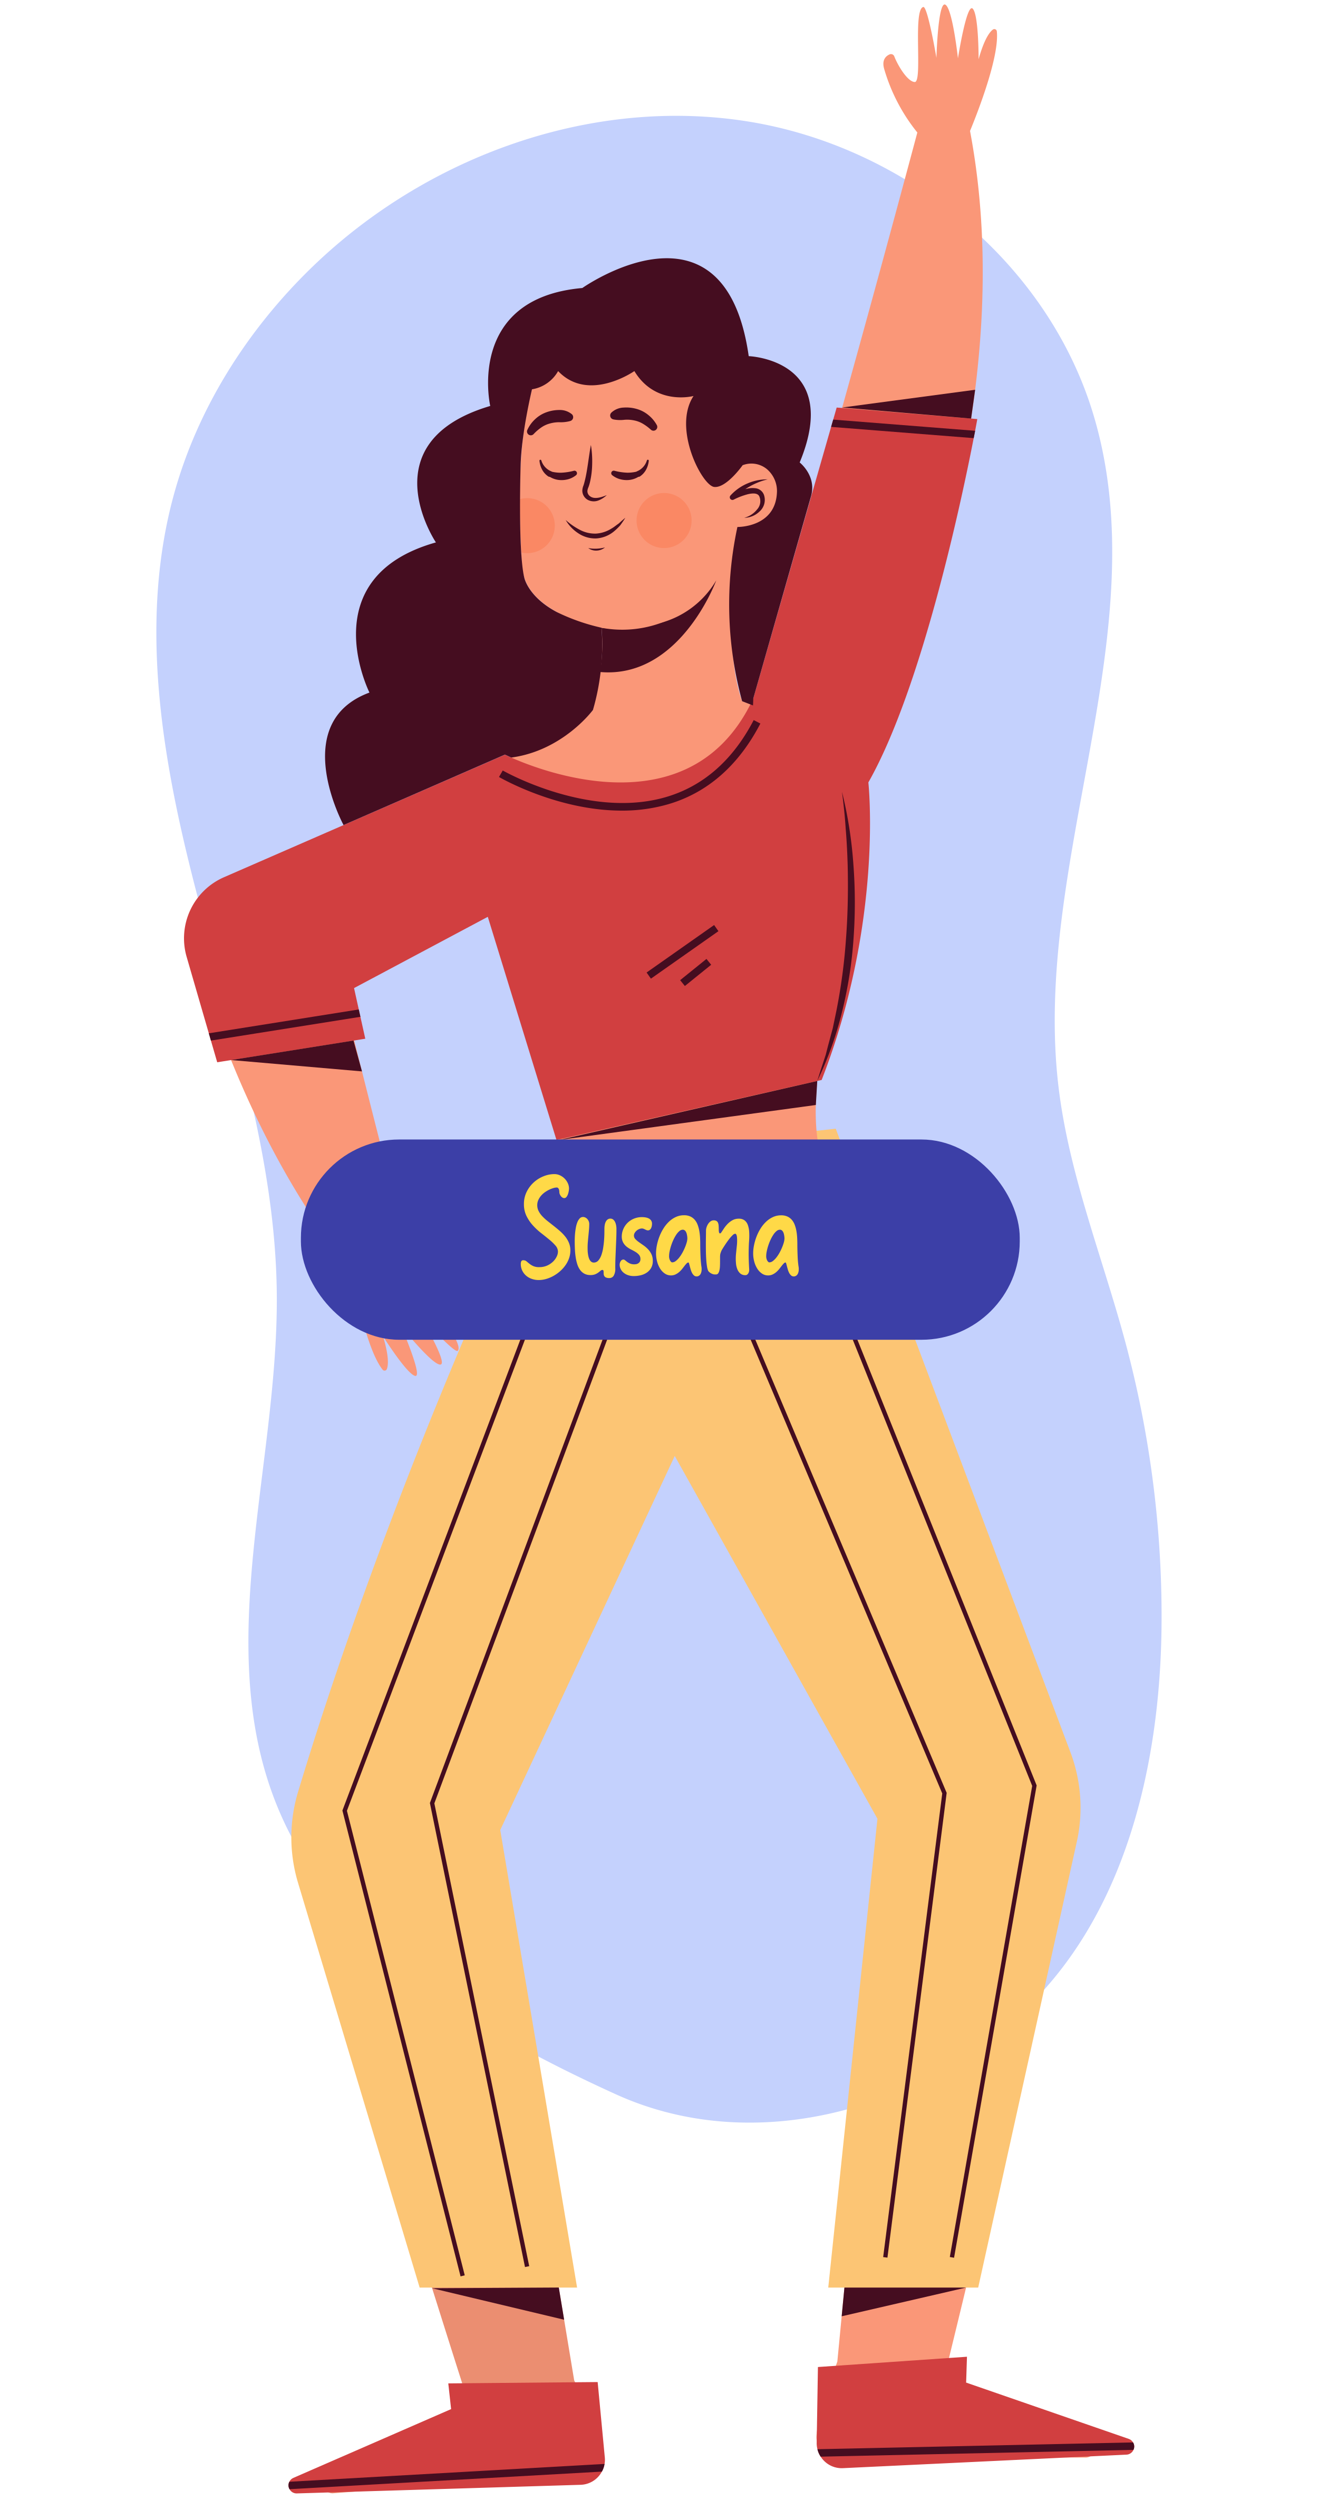 <svg xmlns="http://www.w3.org/2000/svg" xmlns:xlink="http://www.w3.org/1999/xlink" width="295" height="559.275" viewBox="0 0 295 559.275">
  <defs>
    <clipPath id="clip-path">
      <rect id="Rectángulo_44639" data-name="Rectángulo 44639" width="212.687" height="556.85" fill="none"/>
    </clipPath>
  </defs>
  <g id="Grupo_173538" data-name="Grupo 173538" transform="translate(-180.326 -4370)">
    <g id="Grupo_173534" data-name="Grupo 173534" transform="translate(15 -12.382)">
      <g id="Grupo_172619" data-name="Grupo 172619" transform="translate(200.326 4408.295)">
        <g id="Grupo_157493" data-name="Grupo 157493" transform="translate(0 0)">
          <path id="Trazado_114544" data-name="Trazado 114544" d="M161.34,487.2C130.115,473,97.732,453.828,85.156,421.774c-13.957-35.574.652-75.414.3-113.654-.279-30.293-10.042-59.548-17.723-88.841s-13.324-60.418-5.4-89.645c5.306-19.566,16.575-37.269,31.124-51.316,25.62-24.737,62.532-38.122,97.6-32.465S258,77.287,268.251,111.481c14.526,48.445-13.849,100.16-7.818,150.394,2.359,19.656,9.912,38.244,15.033,57.363a236.212,236.212,0,0,1,8.025,62.41c-.191,32.246-8.319,66.65-32.245,88.124C227.112,491.432,191.2,500.784,161.34,487.2Z" transform="translate(-58.504 -44.565)" fill="#c4d1fd"/>
        </g>
      </g>
      <g id="Grupo_173533" data-name="Grupo 173533" transform="translate(206.507 4383.382)">
        <g id="Grupo_173533-2" data-name="Grupo 173533" clip-path="url(#clip-path)">
          <path id="Trazado_177327" data-name="Trazado 177327" d="M54.915,297.461l50.407-108.015c-3.9-4.032-7.819-8.05-11.543-12.231-7.361-8.263-15.155-17.039-22.132-26.145-5.4,8.594-11.329,19.094-17.751,31.16-3.391,6.358-7.876,17.293-12.97,30.981-6.168,16.552-13.221,37.139-20.29,58.571a84.332,84.332,0,0,0-.742,50.485c3.21,10.779,6.769,22.669,9.175,30.556C41.051,392,51.252,423.794,52.119,426.5l-.373.139s-16.592,13.423-30.776,12.678a2.177,2.177,0,0,0-2,.965,3.033,3.033,0,0,0,.588,3.936,2.112,2.112,0,0,0,1.718.646l55.853-4.26a4.224,4.224,0,0,0,3.9-3.923c.181-2.676-3.534-11.759-5.841-17.084Z" transform="translate(12.145 111.943)" fill="#eb8e71"/>
          <path id="Trazado_177328" data-name="Trazado 177328" d="M157.1,421.629a2.174,2.174,0,0,0-2.058-.825c-14.1,1.722-31.576-10.526-31.576-10.526l-.381-.113c.679-2.754,8.663-35.173,17.915-75.086,1.856-8.035,4.586-20.142,7.046-31.117a84.327,84.327,0,0,0-4.22-50.313c-8.531-20.894-16.985-40.946-24.282-57.033-6.024-13.3-11.254-23.9-15.074-30.013-.282-.451-.555-.883-.834-1.327-6.708,4.2-13.32,8.545-19.642,13.3-6.988,5.251-13.8,10.7-21.035,15.566l48.438,87.49L99.587,404.87c-1.934,5.472-5.014,14.788-4.648,17.445A4.225,4.225,0,0,0,99.1,425.96l56.013.4a2.119,2.119,0,0,0,1.67-.763,3.033,3.033,0,0,0,.315-3.968" transform="translate(46.65 122.469)" fill="#fa9778"/>
          <path id="Trazado_177329" data-name="Trazado 177329" d="M83.579,325.572a5.588,5.588,0,0,1-4.81,2.954l-63.452,1.924a1.757,1.757,0,0,1-.924-.218,1.8,1.8,0,0,1-.723-.724,1.728,1.728,0,0,1-.042-1.666,1.827,1.827,0,0,1,.907-.865l35.3-15.39-.634-5.752,33.434-.3,1.6,16.855a5.117,5.117,0,0,1-.057,1.471,5.043,5.043,0,0,1-.594,1.717" transform="translate(9.954 226.396)" fill="#d13f40"/>
          <path id="Trazado_177330" data-name="Trazado 177330" d="M83.579,317.773l-69.91,3.936a1.728,1.728,0,0,1-.042-1.666l70.545-3.987a5.043,5.043,0,0,1-.594,1.717" transform="translate(9.954 234.196)" fill="#450d20"/>
          <path id="Trazado_177331" data-name="Trazado 177331" d="M82.238,324.635a5.59,5.59,0,0,0,5.025,2.571l63.411-3.022a1.744,1.744,0,0,0,.905-.291,1.783,1.783,0,0,0,.663-.777,1.726,1.726,0,0,0-.089-1.664,1.828,1.828,0,0,0-.971-.794l-36.39-12.594.185-5.784-33.357,2.3-.277,16.928a5.143,5.143,0,0,0,.171,1.461,5.01,5.01,0,0,0,.726,1.666" transform="translate(60.272 223.989)" fill="#d13f40"/>
          <path id="Trazado_177332" data-name="Trazado 177332" d="M82.165,316.476l70-1.518a1.726,1.726,0,0,0-.089-1.664l-70.641,1.516a5.011,5.011,0,0,0,.726,1.666" transform="translate(60.346 232.148)" fill="#450d20"/>
          <path id="Trazado_177333" data-name="Trazado 177333" d="M70.207,151.6l65.446-7.131,52.533,139.516a35.2,35.2,0,0,1,1.426,20L167.537,403.74H133.974l11.012-104.883-45.37-81.172-39.057,83.69,17.2,102.365H42.518L15.29,313.155a35.2,35.2,0,0,1,0-20.26c6.49-21.6,23.864-75.026,54.914-141.29" transform="translate(10.227 107.054)" fill="#fcc574"/>
          <path id="Trazado_177334" data-name="Trazado 177334" d="M73.472,151.85,20.657,291.574,47.065,395.652" transform="translate(15.307 112.52)" fill="none" stroke="#450d20" stroke-miterlimit="10" stroke-width="0.964"/>
          <path id="Trazado_177335" data-name="Trazado 177335" d="M83.365,151.85,31.9,289.9,53.158,393.584" transform="translate(23.64 112.52)" fill="none" stroke="#450d20" stroke-miterlimit="10" stroke-width="0.964"/>
          <path id="Trazado_177336" data-name="Trazado 177336" d="M64.817,151.85l57.366,135.808-13.24,103.857" transform="translate(48.029 112.52)" fill="none" stroke="#450d20" stroke-miterlimit="10" stroke-width="0.964"/>
          <path id="Trazado_177337" data-name="Trazado 177337" d="M77.526,149.832,132.9,287.477l-18.46,105.536" transform="translate(57.447 111.025)" fill="none" stroke="#450d20" stroke-miterlimit="10" stroke-width="0.964"/>
          <path id="Trazado_177338" data-name="Trazado 177338" d="M31.9,293.545l29.546,7.042-1.194-7.2Z" transform="translate(23.64 217.402)" fill="#450d20"/>
          <path id="Trazado_177339" data-name="Trazado 177339" d="M85.169,293.392l-.616,6.426,27.842-6.426Z" transform="translate(62.653 217.402)" fill="#450d20"/>
          <path id="Trazado_177340" data-name="Trazado 177340" d="M116.112,111.824a16.565,16.565,0,0,0-10.954-3.884,23.521,23.521,0,0,1-9.184-1.7c-4.453-12.312-1.447-35.952-1.05-38.965.021-.11.03-.205.049-.315L63.4,86.308a8.539,8.539,0,0,1,1.107,3.512v.012a39.313,39.313,0,0,1-.327,9.894c-.514,3.755-1.26,7.1-1.583,8.459-3.223,4.217-7.918,5.918-14.671,10.328-10.288,6.72-10.691,24.914-5.954,42.714s14.967,49.209,14.967,49.209l55.936-6.013c-2.364-16.217,5.825-41.575,9.4-68.468,1.786-13.447-1.967-20.469-6.168-24.13" transform="translate(28.944 49.62)" fill="#fa9778"/>
          <path id="Trazado_177341" data-name="Trazado 177341" d="M53.492,94.511C71.107,96.067,79.2,74.8,79.5,74a20.7,20.7,0,0,1-12.177,9.447,34.39,34.39,0,0,1-13.392,1.189c-.037-.01-.073-.009-.11-.019a39.3,39.3,0,0,1-.327,9.892" transform="translate(39.637 54.835)" fill="#450d20"/>
          <path id="Trazado_177342" data-name="Trazado 177342" d="M87.916,96.134c-4.25-.958-9.809-.738-17,1.976a391.964,391.964,0,0,0-44.453,19.405c-6,3.129-12.213,6.618-18.47,10.495a14.11,14.11,0,0,0-5.973,16.17c1.684,5.472,3.586,11.069,5.747,16.715,6.76,17.676,16.024,35.774,28.817,51.852.86,4.835,3.367,17.412,6.839,21.83a.554.554,0,0,0,.965-.155c.326-.886.47-2.88-.864-7.3,0,0,5.3,8.412,7.175,8.851s-3.162-11.153-3.162-11.153,7.082,8.862,8.848,8.618-4.723-11.113-4.723-11.113,7.887,8.738,8.581,8.035c1.731-1.748-8.973-14.3-7.373-15.2,1.415-.8,5.193,1.109,6.926,2.389a.79.79,0,0,0,1.13-.176c.5-.738.9-2.04-.82-3.5a41.274,41.274,0,0,0-11.322-7.032c-2.693-10.387-8.844-34.237-14.971-58.99,19.56-9.682,37.992-18.542,47.93-22.642a49.833,49.833,0,0,0,10.893-5.949c8.872-6.659,6.1-20.7-4.723-23.131" transform="translate(1.029 70.852)" fill="#fa9778"/>
          <path id="Trazado_177343" data-name="Trazado 177343" d="M128.992,6.017a.555.555,0,0,0-.9-.387c-.749.575-1.938,2.18-3.179,6.624,0,0,.033-9.943-1.316-11.318s-3.306,11.111-3.306,11.111S119.062.771,117.441.031s-1.967,11.912-1.967,11.912S113.5.341,112.533.562c-2.4.55-.084,16.879-1.919,16.788-1.626-.082-3.792-3.719-4.568-5.73A.789.789,0,0,0,105,11.167c-.817.355-1.854,1.238-1.182,3.391A40.651,40.651,0,0,0,111.2,28.646C107.388,42.917,83.765,130.93,74.421,156.829a49.587,49.587,0,0,0-2.914,12.058c-1.043,11.048,11.208,18.441,20.293,12.067,3.567-2.5,7.14-6.774,9.969-13.912,8.938-22.556,32.093-81.252,21.226-138.743,1.812-4.4,6.569-16.616,6-22.281" transform="translate(52.94 0)" fill="#fa9778"/>
          <path id="Trazado_177344" data-name="Trazado 177344" d="M177.564,54.38s-.167.94-.487,2.618c-.085.486-.2,1.024-.32,1.644-2.634,13.508-11.543,55.815-23.577,77.025,0,0,3.405,31.028-10.455,66.57l-.991.219L83.371,215.662,68,165.739,38.063,181.681l1.057,4.783.369,1.645,1.09,4.9-33.143,5.27-1.408-4.85-.47-1.628L.59,174.682a14.912,14.912,0,0,1,8.357-17.8l62.9-27.421s40.273,20.338,55.576-12.586l17.419-60.749.472-1.628.773-2.7Z" transform="translate(0 38.381)" fill="#d13f40"/>
          <path id="Trazado_177345" data-name="Trazado 177345" d="M48.22,151.537l57.472-7.827.32-5.373Z" transform="translate(35.731 102.507)" fill="#450d20"/>
          <path id="Trazado_177346" data-name="Trazado 177346" d="M37.123,130.792,3.662,136.111l-.47-1.628,33.563-5.336Z" transform="translate(2.365 95.697)" fill="#450d20"/>
          <path id="Trazado_177347" data-name="Trazado 177347" d="M115.43,55.848c-.084.487-.2,1.024-.319,1.645L83.194,54.976l.47-1.628Z" transform="translate(61.646 39.531)" fill="#450d20"/>
          <path id="Trazado_177348" data-name="Trazado 177348" d="M67.965,112.216c-14.241,0-26.818-7.15-27.468-7.525l.839-1.454c.192.11,19.318,10.973,36.517,5.951,8.362-2.439,14.974-8.237,19.656-17.229L99,92.735c-4.9,9.417-11.858,15.5-20.681,18.068a36.923,36.923,0,0,1-10.35,1.414" transform="translate(30.008 68.142)" fill="#450d20"/>
          <rect id="Rectángulo_44637" data-name="Rectángulo 44637" width="18.473" height="1.68" transform="matrix(0.818, -0.575, 0.575, 0.818, 103.543, 216.578)" fill="#450d20"/>
          <rect id="Rectángulo_44638" data-name="Rectángulo 44638" width="7.567" height="1.679" transform="matrix(0.778, -0.628, 0.628, 0.778, 111.054, 218.291)" fill="#450d20"/>
          <path id="Trazado_177349" data-name="Trazado 177349" d="M86.951,101.178a94.968,94.968,0,0,1,2.552,16.29A112.42,112.42,0,0,1,89.533,134a94.1,94.1,0,0,1-2.556,16.343,78,78,0,0,1-5.562,15.528q.608-1.974,1.259-3.919L83.314,160l.507-1.988,1.067-3.95.83-4a128.224,128.224,0,0,0,2.141-16.183c.407-5.43.491-10.886.36-16.343-.082-2.728-.216-5.458-.447-8.183-.169-2.732-.479-5.451-.822-8.176" transform="translate(60.328 74.972)" fill="#450d20"/>
          <path id="Trazado_177350" data-name="Trazado 177350" d="M6.054,137.5l29.3,2.54-1.9-6.9Z" transform="translate(4.486 98.661)" fill="#450d20"/>
          <path id="Trazado_177351" data-name="Trazado 177351" d="M84.62,53.481l29.754-3.968-.9,6.445Z" transform="translate(62.703 36.689)" fill="#450d20"/>
          <path id="Trazado_177352" data-name="Trazado 177352" d="M100.51,75.977c-.944-2.617-3.853-4.635-6.644-3.827a4.986,4.986,0,0,0-.82.373c.035-9.271-1.694-19.355-8.336-24.7-14.288-11.513-33.986-6.558-37.79,4.431-2.958,8.533-3.757,18.348-3.75,27.879-.005,4.062.134,8.082.326,11.917.017.409.044.806.057,1.2a15.773,15.773,0,0,0,.839,5.054c2.423,6.139,11.437,9.645,17.476,10.66a25.288,25.288,0,0,0,21.3-6.247A27.958,27.958,0,0,0,91.8,86.686a12.3,12.3,0,0,0,3.736-.512,9.619,9.619,0,0,0,4.227-3.809,7.636,7.636,0,0,0,.749-6.388" transform="translate(31.989 30.559)" fill="#fa9778"/>
          <path id="Trazado_177353" data-name="Trazado 177353" d="M43.5,75.6a6.212,6.212,0,0,0,1.584.145,6.153,6.153,0,1,0-.461-12.3,5.832,5.832,0,0,0-1.449.235c-.005,4.06.134,8.08.326,11.917" transform="translate(31.989 47.009)" fill="#fa8864"/>
          <path id="Trazado_177354" data-name="Trazado 177354" d="M70.494,68.706a6.157,6.157,0,1,1-6.382-5.921,6.157,6.157,0,0,1,6.382,5.921" transform="translate(43.114 46.52)" fill="#fa8864"/>
          <path id="Trazado_177355" data-name="Trazado 177355" d="M46.119,58.666a3.838,3.838,0,0,0,2.121,2.392.658.658,0,1,1-.588,1.165l-.028-.019a4.214,4.214,0,0,1-1.375-1.579,5.259,5.259,0,0,1-.548-1.887.213.213,0,0,1,.191-.232.21.21,0,0,1,.221.141Z" transform="translate(33.862 43.351)" fill="#450d20"/>
          <path id="Trazado_177356" data-name="Trazado 177356" d="M47.061,59.919a8.775,8.775,0,0,0,2.866.474,13.217,13.217,0,0,0,2.9-.43l.038-.009a.566.566,0,0,1,.467,1,4.94,4.94,0,0,1-1.6.848,5.633,5.633,0,0,1-1.838.239,4.914,4.914,0,0,1-3.334-1.449.422.422,0,0,1,.432-.691Z" transform="translate(34.412 44.37)" fill="#450d20"/>
          <path id="Trazado_177357" data-name="Trazado 177357" d="M60.6,58.666a3.838,3.838,0,0,1-2.121,2.392.658.658,0,0,0,.435,1.241.631.631,0,0,0,.153-.077L59.1,62.2a4.214,4.214,0,0,0,1.375-1.579,5.222,5.222,0,0,0,.547-1.887.212.212,0,0,0-.411-.091Z" transform="translate(43.007 43.351)" fill="#450d20"/>
          <path id="Trazado_177358" data-name="Trazado 177358" d="M61.917,60.587a4.916,4.916,0,0,1-3.334,1.45,5.676,5.676,0,0,1-1.838-.24,4.922,4.922,0,0,1-1.6-.848.565.565,0,0,1,.465-1l.038.009a13.232,13.232,0,0,0,2.9.43,8.785,8.785,0,0,0,2.867-.474l.073-.023a.423.423,0,0,1,.434.691" transform="translate(40.704 44.369)" fill="#450d20"/>
          <path id="Trazado_177359" data-name="Trazado 177359" d="M49.075,66.467a8.729,8.729,0,0,0,2.793,2.946,6.8,6.8,0,0,0,4.027,1.17A6.889,6.889,0,0,0,59.8,69.068a12.752,12.752,0,0,0,1.483-1.422c.4-.554.787-1.107,1.132-1.678-.534.421-1.018.869-1.506,1.3-.547.36-1.031.8-1.586,1.1A7.347,7.347,0,0,1,55.849,69.5a7.209,7.209,0,0,1-3.564-.82,15.361,15.361,0,0,1-3.21-2.216" transform="translate(36.364 48.881)" fill="#450d20"/>
          <path id="Trazado_177360" data-name="Trazado 177360" d="M51.971,69.915a2.924,2.924,0,0,0,1.894.564,3.057,3.057,0,0,0,1.849-.705,9.577,9.577,0,0,1-1.866.28,8.077,8.077,0,0,1-1.877-.139" transform="translate(38.51 51.702)" fill="#450d20"/>
          <path id="Trazado_177361" data-name="Trazado 177361" d="M55.065,52.933A4.226,4.226,0,0,1,57.78,51.81a8.482,8.482,0,0,1,2.948.306A7.155,7.155,0,0,1,63.365,53.5a7.481,7.481,0,0,1,1.847,2.194.851.851,0,0,1-1.28,1.088l-.075-.063a10.459,10.459,0,0,0-1.805-1.328,6.171,6.171,0,0,0-1.967-.723,7.517,7.517,0,0,0-2.107-.125,8.038,8.038,0,0,1-2.249-.045l-.226-.047a.89.89,0,0,1-.437-1.516" transform="translate(40.599 38.377)" fill="#450d20"/>
          <path id="Trazado_177362" data-name="Trazado 177362" d="M54.1,53.029a4.214,4.214,0,0,0-2.791-.916,8.491,8.491,0,0,0-2.918.526,7.2,7.2,0,0,0-2.526,1.576,7.508,7.508,0,0,0-1.677,2.326.852.852,0,0,0,1.358.991l.068-.07A10.5,10.5,0,0,1,47.322,56a6.152,6.152,0,0,1,1.908-.869,7.521,7.521,0,0,1,2.091-.282,8.1,8.1,0,0,0,2.239-.214l.223-.063a.891.891,0,0,0,.613-1.1.877.877,0,0,0-.291-.444" transform="translate(32.679 38.615)" fill="#450d20"/>
          <path id="Trazado_177363" data-name="Trazado 177363" d="M53.132,56.606c-.263,1.382-.444,2.753-.646,4.11s-.411,2.706-.745,3.994c-.077.324-.164.641-.266.949a3.407,3.407,0,0,0-.265,1.186,2.37,2.37,0,0,0,1.356,2.11,2.878,2.878,0,0,0,2.324.037,5.653,5.653,0,0,0,1.795-1.168c-1.257.528-2.733.958-3.656.313a1.4,1.4,0,0,1-.679-1.273,2.607,2.607,0,0,1,.237-.818c.124-.345.232-.693.32-1.041a19.3,19.3,0,0,0,.51-4.21,22.216,22.216,0,0,0-.286-4.189" transform="translate(37.945 41.945)" fill="#450d20"/>
          <path id="Trazado_177364" data-name="Trazado 177364" d="M78.644,61.028a15.234,15.234,0,0,0-4.119,1.647,11.865,11.865,0,0,0-3.29,2.739l-.743-.917a13.743,13.743,0,0,1,3.52-1.374,5.274,5.274,0,0,1,2.032-.092A2.3,2.3,0,0,1,77.8,64.451a3.454,3.454,0,0,1-.992,3.785A5.022,5.022,0,0,1,73.4,69.628a5.421,5.421,0,0,0,2.88-1.873,2.714,2.714,0,0,0,.521-2.864c-.327-.823-1.422-.8-2.519-.557a15.448,15.448,0,0,0-3.214,1.217l-.031.016a.6.6,0,0,1-.8-.256.6.6,0,0,1,.092-.679,10.866,10.866,0,0,1,3.832-2.706,11.13,11.13,0,0,1,4.49-.9" transform="translate(51.992 45.22)" fill="#450d20"/>
          <path id="Trazado_177365" data-name="Trazado 177365" d="M111.6,78.916s-3.646,5.176-6.372,4.861-9.363-13.15-4.615-20.347c0,0-8.5,2.275-13.244-5.575,0,0-10.249,7.169-17.067,0a8.187,8.187,0,0,1-5.846,4.076S62.1,71.653,61.909,78.947c0,0-.618,19.217.82,25.133,0,0,.832,4.267,7.269,7.688a45.064,45.064,0,0,0,10.021,3.506,52.11,52.11,0,0,1-1.92,18.4s-6.689,9.1-18.282,10.646l-1.419-.66L22.275,159.423s-12.434-22.9,5.8-29.642c0,0-12.955-25.762,14.873-33.593,0,0-15.119-22.461,12.159-30.528,0,0-5.509-24.087,20.613-26.388,0,0,31.883-22.515,37.242,15.244,0,0,20.951.728,11.407,23.787,0,0,3.8,2.956,2.561,7.469L113.987,131.08l-.064,1.583-2.437-.949a82.23,82.23,0,0,1-1.053-38.979s8.407.165,8.839-7.579a6.441,6.441,0,0,0-2.242-5.367,5.451,5.451,0,0,0-5.43-.872" transform="translate(13.438 24.165)" fill="#450d20"/>
        </g>
      </g>
      <g id="Grupo_173522" data-name="Grupo 173522" transform="translate(232.675 4637.319)">
        <rect id="Rectángulo_44603" data-name="Rectángulo 44603" width="160.894" height="44.806" rx="22" transform="translate(0)" fill="#3c3fa7"/>
        <path id="Trazado_177688" data-name="Trazado 177688" d="M43.088,21.729a1.505,1.505,0,0,1,.1-.564.46.46,0,0,1,.483-.256,1.041,1.041,0,0,1,.7.242q.286.242.637.527a4.291,4.291,0,0,0,.857.527,3.176,3.176,0,0,0,1.355.242,4.216,4.216,0,0,0,1.787-.359,4.584,4.584,0,0,0,1.311-.886,3.882,3.882,0,0,0,.813-1.128,2.618,2.618,0,0,0,.278-1.084,2.1,2.1,0,0,0-.564-1.377,11.179,11.179,0,0,0-1.414-1.355q-.85-.7-1.831-1.465a14.426,14.426,0,0,1-1.831-1.714,9.068,9.068,0,0,1-1.414-2.1,5.909,5.909,0,0,1-.564-2.622,6.091,6.091,0,0,1,.623-2.776,7.076,7.076,0,0,1,1.6-2.117,7.235,7.235,0,0,1,2.19-1.355,6.463,6.463,0,0,1,2.38-.476A2.98,2.98,0,0,1,51.84,1.9a3.585,3.585,0,0,1,1.772,1.765,2.833,2.833,0,0,1,.271,1.2,3.723,3.723,0,0,1-.059.564,4.107,4.107,0,0,1-.183.71,2.07,2.07,0,0,1-.33.608.618.618,0,0,1-.5.256.759.759,0,0,1-.388-.117,1.258,1.258,0,0,1-.352-.315,1.9,1.9,0,0,1-.256-.447,1.371,1.371,0,0,1-.1-.527,2.031,2.031,0,0,0-.022-.264,1.421,1.421,0,0,0-.081-.315.764.764,0,0,0-.176-.271.416.416,0,0,0-.308-.117,2.8,2.8,0,0,0-.7.117,5.641,5.641,0,0,0-.916.344,6.937,6.937,0,0,0-.974.564,4.769,4.769,0,0,0-.879.776,3.989,3.989,0,0,0-.637.981,2.773,2.773,0,0,0-.249,1.172,2.883,2.883,0,0,0,.315,1.333,5.061,5.061,0,0,0,.842,1.172,11.289,11.289,0,0,0,1.194,1.084l1.355,1.069q.688.542,1.355,1.121a9.492,9.492,0,0,1,1.194,1.238,5.787,5.787,0,0,1,.842,1.428,4.423,4.423,0,0,1,.315,1.692,5.237,5.237,0,0,1-.3,1.758,6.27,6.27,0,0,1-.828,1.582A7.7,7.7,0,0,1,51.84,23.4a8.661,8.661,0,0,1-1.479,1.033,7.6,7.6,0,0,1-1.619.667,6,6,0,0,1-1.626.234,4.7,4.7,0,0,1-1.589-.264,3.837,3.837,0,0,1-1.282-.747,3.5,3.5,0,0,1-.85-1.143A3.387,3.387,0,0,1,43.088,21.729Zm15.586,2.49a2.814,2.814,0,0,1-1.34-.3,2.85,2.85,0,0,1-.959-.835,4.368,4.368,0,0,1-.63-1.252,9.982,9.982,0,0,1-.366-1.567,16.786,16.786,0,0,1-.176-1.787q-.044-.937-.044-1.89,0-.234.015-.718t.073-1.077q.059-.593.176-1.223a6.247,6.247,0,0,1,.322-1.15,2.676,2.676,0,0,1,.52-.857,1,1,0,0,1,.754-.337,1.179,1.179,0,0,1,.52.125,1.439,1.439,0,0,1,.447.337,1.712,1.712,0,0,1,.308.5,1.586,1.586,0,0,1,.117.608q0,.63-.059,1.289t-.125,1.326q-.066.667-.125,1.34t-.059,1.333q0,.22.007.549t.051.7a6.654,6.654,0,0,0,.132.747,2.961,2.961,0,0,0,.242.674,1.427,1.427,0,0,0,.388.483.9.9,0,0,0,.571.183,1.3,1.3,0,0,0,1.025-.476,3.8,3.8,0,0,0,.674-1.216,8.98,8.98,0,0,0,.4-1.633q.139-.894.2-1.736t.066-1.523q.007-.681.007-.989a4.74,4.74,0,0,1,.073-.835,2.581,2.581,0,0,1,.234-.725,1.425,1.425,0,0,1,.417-.505.991.991,0,0,1,.608-.19.965.965,0,0,1,.637.212,1.592,1.592,0,0,1,.417.549,2.915,2.915,0,0,1,.234.74,4.378,4.378,0,0,1,.073.784q0,1.187-.044,2.256t-.088,2.124q-.044,1.055-.088,2.131t-.044,2.278a3.032,3.032,0,0,1-.366,1.721,1.126,1.126,0,0,1-.952.505,1.792,1.792,0,0,1-.776-.132.82.82,0,0,1-.374-.337,1.06,1.06,0,0,1-.125-.439q-.015-.234-.015-.439a.94.94,0,0,0-.051-.337.216.216,0,0,0-.227-.132.619.619,0,0,0-.4.176q-.205.176-.5.4a3.291,3.291,0,0,1-.718.4A2.814,2.814,0,0,1,58.674,24.22Zm6.548-2.271a1.424,1.424,0,0,1,.249-.857.7.7,0,0,1,.557-.344.635.635,0,0,1,.417.168q.2.168.461.366a3.3,3.3,0,0,0,.645.366,2.358,2.358,0,0,0,.952.168q.088,0,.315-.022a1.314,1.314,0,0,0,.461-.139,1.163,1.163,0,0,0,.41-.352,1.108,1.108,0,0,0,.176-.674,1.378,1.378,0,0,0-.3-.916,3.127,3.127,0,0,0-.762-.645q-.461-.286-1-.549a5.536,5.536,0,0,1-1-.63A3.266,3.266,0,0,1,66.035,17a2.767,2.767,0,0,1-.344-1.333,4.207,4.207,0,0,1,.286-1.582,4.321,4.321,0,0,1,.886-1.421,4.45,4.45,0,0,1,1.443-1.018,4.617,4.617,0,0,1,1.926-.388,4.718,4.718,0,0,1,.776.066,2.523,2.523,0,0,1,.718.227,1.4,1.4,0,0,1,.527.454,1.3,1.3,0,0,1,.205.762,2.843,2.843,0,0,1-.037.417,1.891,1.891,0,0,1-.139.476,1.158,1.158,0,0,1-.278.4.646.646,0,0,1-.454.161.881.881,0,0,1-.337-.066q-.161-.066-.322-.146t-.33-.146a1.017,1.017,0,0,0-.374-.066,1.586,1.586,0,0,0-.579.125,2.111,2.111,0,0,0-.579.344,2.007,2.007,0,0,0-.439.513,1.178,1.178,0,0,0-.176.615,1.112,1.112,0,0,0,.315.769,5.064,5.064,0,0,0,.784.681q.469.337,1.011.71a6.71,6.71,0,0,1,1.011.857,4.391,4.391,0,0,1,.784,1.121,3.352,3.352,0,0,1,.315,1.5,3.069,3.069,0,0,1-.417,1.67,3.251,3.251,0,0,1-1.047,1.047,4.236,4.236,0,0,1-1.362.542,6.6,6.6,0,0,1-1.348.154,3.986,3.986,0,0,1-1.494-.249,3.111,3.111,0,0,1-1-.623,2.352,2.352,0,0,1-.564-.806A2.163,2.163,0,0,1,65.222,21.949Zm18.281.278a3.4,3.4,0,0,1,.044,1.025,2.047,2.047,0,0,1-.212.718,1.074,1.074,0,0,1-.388.417.96.96,0,0,1-.5.139.871.871,0,0,1-.608-.234,2.016,2.016,0,0,1-.432-.579,4.247,4.247,0,0,1-.293-.747q-.117-.4-.205-.747t-.154-.579q-.066-.234-.154-.234a.589.589,0,0,0-.388.212,5.634,5.634,0,0,0-.461.535q-.249.322-.549.7a5.324,5.324,0,0,1-.674.7,3.586,3.586,0,0,1-.828.535,2.322,2.322,0,0,1-1,.212,2.4,2.4,0,0,1-1.362-.41,3.667,3.667,0,0,1-1.055-1.1,5.673,5.673,0,0,1-.681-1.582,7.094,7.094,0,0,1-.242-1.86,9.246,9.246,0,0,1,.19-1.794,11.857,11.857,0,0,1,.549-1.9A10.556,10.556,0,0,1,75,13.834,7.76,7.76,0,0,1,76.23,12.3a5.7,5.7,0,0,1,1.545-1.062,4.319,4.319,0,0,1,1.846-.4,3.329,3.329,0,0,1,1.406.271,2.878,2.878,0,0,1,.989.74,3.7,3.7,0,0,1,.645,1.1,7.54,7.54,0,0,1,.374,1.355,12.262,12.262,0,0,1,.176,1.5q.044.776.044,1.538t.022,1.479q.022.732.051,1.384t.081,1.172Q83.459,21.905,83.5,22.228Zm-7.222-2.314A2.026,2.026,0,0,0,76.523,21q.242.381.447.381a1.325,1.325,0,0,0,.791-.293,4.258,4.258,0,0,0,.776-.769,7.67,7.67,0,0,0,.71-1.069,11.634,11.634,0,0,0,.579-1.194,9.61,9.61,0,0,0,.4-1.135,3.52,3.52,0,0,0,.146-.9q0-.015-.007-.161t-.037-.359q-.029-.212-.088-.461a1.932,1.932,0,0,0-.176-.469,1.125,1.125,0,0,0-.293-.359.663.663,0,0,0-.425-.139,1.185,1.185,0,0,0-.754.308,3.7,3.7,0,0,0-.71.813,8.53,8.53,0,0,0-.63,1.135,11.444,11.444,0,0,0-.505,1.282,11.562,11.562,0,0,0-.337,1.26A5.334,5.334,0,0,0,76.281,19.913Zm8.262-5.684a2.366,2.366,0,0,1,.117-.667,3.058,3.058,0,0,1,.337-.74,2.278,2.278,0,0,1,.542-.6,1.281,1.281,0,0,1,1.34-.11.874.874,0,0,1,.344.4,1.96,1.96,0,0,1,.146.645q.029.381.029.85,0,.894.278.894.146,0,.293-.22l.615-.923a6.833,6.833,0,0,1,.82-1,4.693,4.693,0,0,1,1.077-.813,2.838,2.838,0,0,1,1.4-.337,2.087,2.087,0,0,1,1.274.359,2.236,2.236,0,0,1,.74,1.025,5.43,5.43,0,0,1,.315,1.6,15.051,15.051,0,0,1-.029,2.08q-.073.981-.088,2.5t.117,3.75a1.776,1.776,0,0,1-.022.417,1.4,1.4,0,0,1-.139.425,1.123,1.123,0,0,1-.264.337.605.605,0,0,1-.41.139,1.667,1.667,0,0,1-1.208-.417,2.621,2.621,0,0,1-.645-1,4.534,4.534,0,0,1-.264-1.187q-.051-.608-.051-.974,0-.645.051-1.157t.1-1q.051-.483.1-.959a9.677,9.677,0,0,0,.051-1.033,6.734,6.734,0,0,0-.037-.784,2,2,0,0,0-.1-.469.5.5,0,0,0-.146-.227.265.265,0,0,0-.154-.059,1,1,0,0,0-.579.337,7.547,7.547,0,0,0-.769.864q-.41.527-.835,1.165t-.776,1.223a3.393,3.393,0,0,0-.256.586q-.1.293-.125.425a4.825,4.825,0,0,0-.044.725v.945q0,.5-.022,1a5.027,5.027,0,0,1-.117.916,1.957,1.957,0,0,1-.271.667.569.569,0,0,1-.5.256h-.293a1.356,1.356,0,0,1-.439-.081,2.259,2.259,0,0,1-.439-.205,2.16,2.16,0,0,1-.374-.286A1.069,1.069,0,0,1,85,23.209a4.325,4.325,0,0,1-.242-.974q-.1-.623-.154-1.4T84.528,19.2q-.015-.864-.015-1.685,0-1.025.015-1.9T84.543,14.229Zm20.7,8a3.4,3.4,0,0,1,.044,1.025,2.047,2.047,0,0,1-.212.718,1.074,1.074,0,0,1-.388.417.96.96,0,0,1-.5.139.871.871,0,0,1-.608-.234,2.016,2.016,0,0,1-.432-.579,4.247,4.247,0,0,1-.293-.747q-.117-.4-.205-.747t-.154-.579q-.066-.234-.154-.234a.589.589,0,0,0-.388.212,5.634,5.634,0,0,0-.461.535q-.249.322-.549.7a5.324,5.324,0,0,1-.674.7,3.586,3.586,0,0,1-.828.535,2.322,2.322,0,0,1-1,.212,2.4,2.4,0,0,1-1.362-.41,3.667,3.667,0,0,1-1.055-1.1,5.673,5.673,0,0,1-.681-1.582,7.094,7.094,0,0,1-.242-1.86,9.246,9.246,0,0,1,.19-1.794,11.857,11.857,0,0,1,.549-1.9,10.556,10.556,0,0,1,.894-1.809,7.76,7.76,0,0,1,1.23-1.531,5.7,5.7,0,0,1,1.545-1.062,4.319,4.319,0,0,1,1.846-.4,3.329,3.329,0,0,1,1.406.271,2.878,2.878,0,0,1,.989.74,3.7,3.7,0,0,1,.645,1.1,7.54,7.54,0,0,1,.374,1.355,12.262,12.262,0,0,1,.176,1.5q.044.776.044,1.538t.022,1.479q.022.732.051,1.384t.081,1.172Q105.2,21.905,105.241,22.228ZM98.02,19.913A2.026,2.026,0,0,0,98.261,21q.242.381.447.381a1.325,1.325,0,0,0,.791-.293,4.258,4.258,0,0,0,.776-.769,7.67,7.67,0,0,0,.71-1.069,11.634,11.634,0,0,0,.579-1.194,9.61,9.61,0,0,0,.4-1.135,3.52,3.52,0,0,0,.146-.9q0-.015-.007-.161t-.037-.359q-.029-.212-.088-.461a1.932,1.932,0,0,0-.176-.469,1.125,1.125,0,0,0-.293-.359.663.663,0,0,0-.425-.139,1.185,1.185,0,0,0-.754.308,3.7,3.7,0,0,0-.71.813,8.53,8.53,0,0,0-.63,1.135,11.444,11.444,0,0,0-.505,1.282,11.562,11.562,0,0,0-.337,1.26A5.334,5.334,0,0,0,98.02,19.913Z" transform="translate(6.127 6.11)" fill="#ffd947"/>
      </g>
    </g>
    <path id="Trazado_177408" data-name="Trazado 177408" d="M0,0H295V559.275H0Z" transform="translate(180.326 4370)" fill="none"/>
  </g>
</svg>

